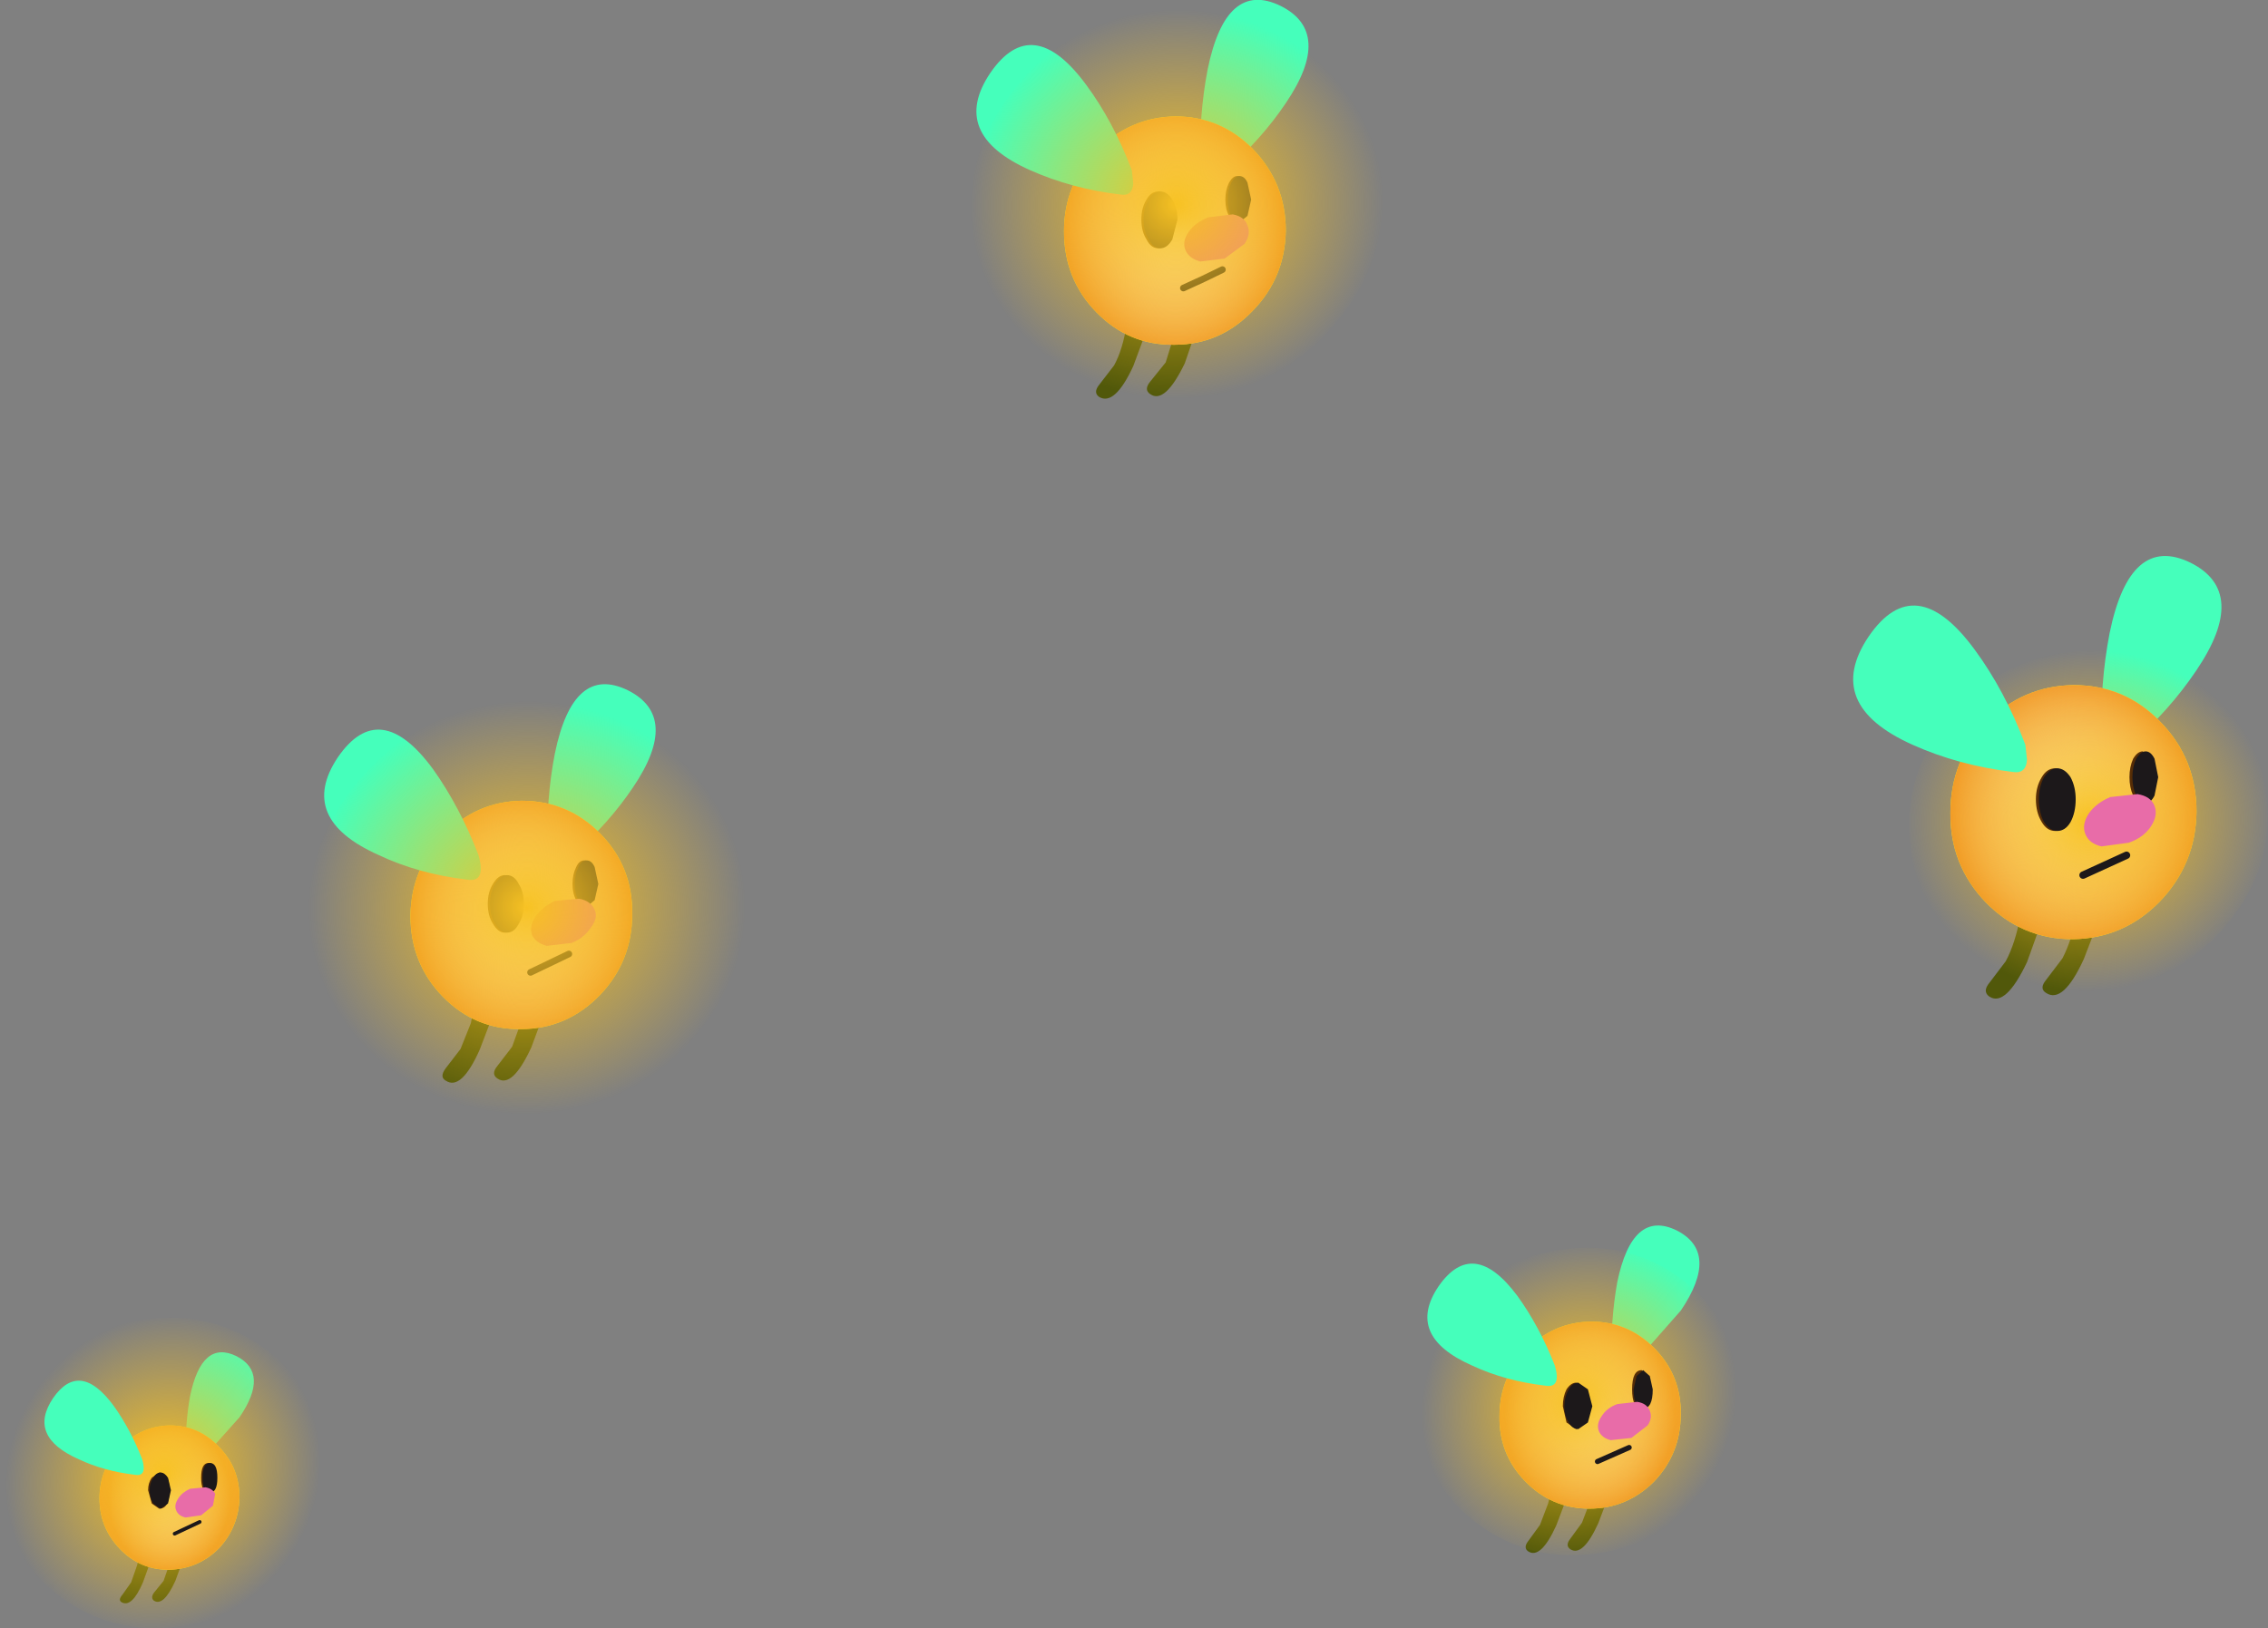 <?xml version="1.0" encoding="UTF-8" standalone="no"?>
<svg xmlns:xlink="http://www.w3.org/1999/xlink" height="110.5px" width="153.9px" xmlns="http://www.w3.org/2000/svg">
  <rect width="100%" height="100%" fill="#808080" stroke="none"/>
  <g transform="matrix(1.0, 0.0, 0.0, 1.0, 0.0, 0.0)">
    <use height="13.2" transform="matrix(1.0, 0.0, 0.0, 1.0, 142.6, 37.75)" width="8.15" xlink:href="#sprite0"/>
    <use height="21.3" transform="matrix(1.0, 0.0, 0.0, 1.0, 132.35, 46.5)" width="16.7" xlink:href="#shape1"/>
    <use height="17.25" transform="matrix(1.0, 0.0, 0.0, 1.0, 132.35, 46.5)" width="16.7" xlink:href="#sprite1"/>
    <use height="23.15" transform="matrix(1.0, 0.0, 0.0, 1.0, 129.55, 44.15)" width="24.35" xlink:href="#shape3"/>
    <use height="11.3" transform="matrix(1.0, 0.0, 0.0, 1.0, 125.75, 41.1)" width="11.8" xlink:href="#sprite2"/>
    <use height="8.65" transform="matrix(1.0, 0.0, 0.0, 1.0, 138.15, 51.0)" width="8.3" xlink:href="#shape5"/>
    <use height="9.8" transform="matrix(1.0, 0.0, 0.0, 1.0, 109.35, 83.2)" width="6.0" xlink:href="#sprite3"/>
    <use height="15.7" transform="matrix(1.0, 0.0, 0.0, 1.0, 101.75, 89.7)" width="12.3" xlink:href="#shape7"/>
    <use height="12.7" transform="matrix(1.0, 0.0, 0.0, 1.0, 101.75, 89.7)" width="12.3" xlink:href="#sprite4"/>
    <use height="20.85" transform="matrix(1.0, 0.0, 0.0, 1.0, 96.25, 84.7)" width="21.85" xlink:href="#shape9"/>
    <use height="8.3" transform="matrix(1.0, 0.0, 0.0, 1.0, 96.85, 85.75)" width="8.8" xlink:href="#sprite5"/>
    <use height="6.35" transform="matrix(1.0, 0.0, 0.0, 1.0, 106.05, 93.0)" width="6.1" xlink:href="#shape11"/>
    <use height="11.9" transform="matrix(1.0, 0.0, 0.0, 1.0, 81.45, 0.0)" width="7.35" xlink:href="#sprite6"/>
    <use height="19.15" transform="matrix(1.0, 0.0, 0.0, 1.0, 72.2, 7.9)" width="15.05" xlink:href="#shape12"/>
    <use height="15.5" transform="matrix(1.0, 0.0, 0.0, 1.0, 72.2, 7.9)" width="15.05" xlink:href="#sprite7"/>
    <use height="10.15" transform="matrix(1.0, 0.0, 0.0, 1.0, 66.25, 3.05)" width="10.65" xlink:href="#sprite8"/>
    <use height="26.65" transform="matrix(1.0, 0.0, 0.0, 1.0, 65.85, 0.5)" width="28.0" xlink:href="#shape14"/>
    <use height="11.9" transform="matrix(1.0, 0.0, 0.0, 1.0, 37.15, 46.45)" width="7.35" xlink:href="#sprite9"/>
    <use height="19.15" transform="matrix(1.0, 0.0, 0.0, 1.0, 27.85, 54.35)" width="15.05" xlink:href="#shape15"/>
    <use height="15.5" transform="matrix(1.0, 0.0, 0.0, 1.0, 27.85, 54.35)" width="15.05" xlink:href="#sprite10"/>
    <use height="10.2" transform="matrix(1.0, 0.0, 0.0, 1.0, 21.95, 49.5)" width="10.65" xlink:href="#sprite11"/>
    <use height="7.8" transform="matrix(1.0, 0.0, 0.0, 1.0, 33.1, 58.4)" width="7.5" xlink:href="#shape17"/>
    <use height="7.5" transform="matrix(1.0, 0.0, 0.0, 1.0, 12.6, 91.8)" width="4.65" xlink:href="#sprite12"/>
    <use height="12.05" transform="matrix(1.0, 0.0, 0.0, 1.0, 6.75, 96.75)" width="9.5" xlink:href="#shape18"/>
    <use height="9.8" transform="matrix(1.0, 0.0, 0.0, 1.0, 6.75, 96.75)" width="9.5" xlink:href="#sprite13"/>
    <use height="21.05" transform="matrix(1.0, 0.0, 0.0, 1.0, 0.0, 89.45)" width="22.1" xlink:href="#shape20"/>
    <use height="6.4" transform="matrix(1.0, 0.0, 0.0, 1.0, 3.0, 93.7)" width="6.75" xlink:href="#sprite14"/>
    <use height="56.75" transform="matrix(1.0, 0.0, 0.0, 1.0, 10.05, 47.45)" width="40.6" xlink:href="#shape21"/>
  </g>
  <defs>
    <g id="sprite0" transform="matrix(1.0, 0.0, 0.0, 1.0, 0.0, 0.0)">
      <use height="11.9" transform="matrix(1.109, 0.0, 0.0, 1.109, 0.0, 0.0)" width="7.35" xlink:href="#shape0"/>
    </g>
    <g id="shape0" transform="matrix(1.0, 0.0, 0.0, 1.0, 0.0, 0.0)">
      <path d="M0.0 11.2 Q-0.1 7.8 0.5 4.7 1.75 -1.4 5.45 0.4 9.05 2.2 5.8 7.0 4.15 9.45 1.8 11.5 L0.95 11.85 Q0.05 12.05 0.0 11.2" fill="#45ffbb" fill-rule="evenodd" stroke="none"/>
    </g>
    <g id="shape1" transform="matrix(1.0, 0.0, 0.0, 1.0, -132.35, -46.5)">
      <path d="M137.1 62.15 L138.4 62.6 138.25 63.35 137.55 65.3 Q136.1 68.35 135.0 67.65 134.5 67.3 135.0 66.7 L136.1 65.25 Q136.75 64.05 137.1 62.15" fill="#51580a" fill-rule="evenodd" stroke="none"/>
      <path d="M138.85 67.4 Q138.35 67.1 138.85 66.5 L139.95 65.05 Q140.6 63.8 140.95 61.95 L142.3 62.4 142.15 63.15 141.4 65.1 Q140.0 68.15 138.85 67.4" fill="#51580a" fill-rule="evenodd" stroke="none"/>
      <path d="M132.35 55.15 Q132.35 51.6 134.8 49.05 137.25 46.55 140.7 46.5 144.2 46.5 146.6 49.0 149.05 51.5 149.05 55.1 149.0 58.65 146.55 61.2 144.1 63.7 140.65 63.75 137.2 63.75 134.75 61.25 132.3 58.7 132.35 55.15" fill="#f8f02e" fill-rule="evenodd" stroke="none"/>
      <path d="M135.7 55.05 Q135.75 52.1 137.55 50.05 139.35 47.95 141.95 47.9 144.5 47.9 146.3 49.95 148.1 52.05 148.1 55.0 148.05 57.95 146.25 60.0 144.45 62.1 141.85 62.1 139.3 62.15 137.5 60.05 135.7 58.0 135.7 55.05" fill="#f09129" fill-rule="evenodd" stroke="none"/>
      <path d="M136.55 55.05 Q136.6 52.5 138.15 50.7 139.75 48.9 141.9 48.9 144.1 48.85 145.7 50.65 147.25 52.45 147.25 55.0 147.2 57.5 145.65 59.3 144.05 61.1 141.85 61.15 139.65 61.15 138.1 59.4 136.55 57.6 136.55 55.05" fill="#f8f02e" fill-rule="evenodd" stroke="none"/>
      <path d="M139.85 51.6 Q141.0 50.2 142.55 50.2 144.15 50.2 145.25 51.6 146.35 53.0 146.3 55.0 146.3 57.0 145.2 58.4 144.1 59.8 142.5 59.8 140.9 59.8 139.8 58.4 138.7 57.0 138.75 55.0 138.75 53.0 139.85 51.6" fill="#f09129" fill-rule="evenodd" stroke="none"/>
      <path d="M140.25 52.1 Q141.2 50.85 142.55 50.85 143.9 50.85 144.85 52.05 145.8 53.3 145.8 55.0 145.8 56.7 144.85 57.9 143.85 59.15 142.5 59.15 141.15 59.15 140.2 57.95 139.25 56.75 139.25 55.0 139.25 53.3 140.25 52.1" fill="#f8f02e" fill-rule="evenodd" stroke="none"/>
      <path d="M140.95 55.0 Q140.95 53.75 141.55 52.9 142.2 52.05 143.05 52.05 143.9 52.0 144.55 52.9 145.15 53.75 145.1 55.0 145.1 56.2 144.5 57.1 143.85 57.95 143.0 57.95 142.15 57.95 141.55 57.1 140.95 56.25 140.95 55.0" fill="#f09129" fill-rule="evenodd" stroke="none"/>
      <path d="M141.25 55.0 Q141.25 53.95 141.8 53.2 142.3 52.45 143.05 52.45 143.8 52.45 144.35 53.2 144.85 53.9 144.85 55.0 144.85 56.05 144.3 56.8 143.75 57.55 143.0 57.55 142.25 57.55 141.75 56.8 141.2 56.05 141.25 55.0" fill="#f8f02e" fill-rule="evenodd" stroke="none"/>
    </g>
    <g id="sprite1" transform="matrix(1.0, 0.0, 0.0, 1.0, 0.0, 0.0)">
      <use height="17.25" transform="matrix(1.0, 0.0, 0.0, 1.0, 0.0, 0.0)" width="16.7" xlink:href="#shape2"/>
    </g>
    <g id="shape2" transform="matrix(1.0, 0.0, 0.0, 1.0, 0.0, 0.0)">
      <path d="M0.0 8.65 Q0.0 5.1 2.45 2.55 4.9 0.05 8.35 0.0 11.85 0.0 14.25 2.5 16.7 5.0 16.7 8.6 16.65 12.15 14.2 14.7 11.75 17.2 8.3 17.25 4.85 17.25 2.4 14.75 -0.05 12.2 0.0 8.65" fill="url(#gradient0)" fill-rule="evenodd" stroke="none"/>
    </g>
    <radialGradient cx="0" cy="0" gradientTransform="matrix(-0.01, 0.001, -0.001, -0.011, 8.35, 8.6)" gradientUnits="userSpaceOnUse" id="gradient0" r="819.2" spreadMethod="pad">
      <stop offset="0.0" stop-color="#ffffff"/>
      <stop offset="1.0" stop-color="#f09129"/>
    </radialGradient>
    <g id="shape3" transform="matrix(1.0, 0.0, 0.0, 1.0, -129.55, -44.15)">
      <path d="M134.05 64.95 Q130.15 62.05 129.6 57.3 129.1 52.55 132.25 48.75 135.4 44.9 140.4 44.25 145.45 43.6 149.35 46.45 153.3 49.35 153.8 54.1 154.35 58.85 151.15 62.7 148.0 66.55 142.95 67.2 137.9 67.85 134.05 64.95" fill="url(#gradient1)" fill-rule="evenodd" stroke="none"/>
    </g>
    <radialGradient cx="0" cy="0" gradientTransform="matrix(-0.015, 0.002, -0.002, -0.014, 141.7, 55.7)" gradientUnits="userSpaceOnUse" id="gradient1" r="819.2" spreadMethod="pad">
      <stop offset="0.0" stop-color="#f7c223"/>
      <stop offset="1.0" stop-color="#f7c223" stop-opacity="0.0"/>
    </radialGradient>
    <g id="sprite2" transform="matrix(1.0, 0.0, 0.0, 1.0, 0.0, 0.05)">
      <use height="10.15" transform="matrix(1.108, 0.0, 0.0, 1.113, -0.005, -0.056)" width="10.65" xlink:href="#shape4"/>
    </g>
    <g id="shape4" transform="matrix(1.0, 0.0, 0.0, 1.0, 0.05, 0.05)">
      <path d="M9.7 10.1 Q6.4 9.7 3.6 8.45 -1.9 6.0 0.9 1.85 3.75 -2.3 7.4 2.65 9.25 5.15 10.5 8.45 L10.6 9.35 Q10.55 10.25 9.7 10.1" fill="#45ffbb" fill-rule="evenodd" stroke="none"/>
    </g>
    <g id="shape5" transform="matrix(1.0, 0.0, 0.0, 1.0, -138.15, -51.0)">
      <path d="M138.55 52.75 Q138.9 52.15 139.45 52.15 139.95 52.15 140.35 52.75 140.7 53.4 140.7 54.25 140.7 55.15 140.35 55.8 140.0 56.4 139.45 56.4 138.9 56.4 138.55 55.8 138.15 55.15 138.15 54.25 138.15 53.4 138.55 52.75" fill="#562d06" fill-rule="evenodd" stroke="none"/>
      <path d="M146.3 52.75 L146.05 54.0 145.4 54.5 Q145.05 54.5 144.75 54.0 144.5 53.45 144.5 52.75 144.5 52.05 144.75 51.5 145.05 51.0 145.4 51.0 L146.05 51.5 146.3 52.75" fill="#562d06" fill-rule="evenodd" stroke="none"/>
      <path d="M138.7 52.75 Q139.1 52.15 139.6 52.15 140.1 52.15 140.5 52.75 140.85 53.4 140.85 54.25 140.85 55.15 140.5 55.8 140.15 56.4 139.6 56.4 139.1 56.4 138.7 55.8 138.35 55.15 138.35 54.25 138.35 53.4 138.7 52.75" fill="#1c181a" fill-rule="evenodd" stroke="none"/>
      <path d="M146.45 52.75 L146.2 54.0 Q145.95 54.5 145.6 54.5 L144.95 54.0 Q144.7 53.45 144.7 52.75 144.7 52.05 144.95 51.5 145.25 51.0 145.6 51.0 145.95 51.0 146.2 51.5 L146.45 52.75" fill="#1c181a" fill-rule="evenodd" stroke="none"/>
      <path d="M146.2 54.7 Q146.45 55.35 145.95 56.1 145.45 56.85 144.45 57.2 L142.6 57.45 Q141.75 57.25 141.5 56.6 141.25 55.95 141.75 55.2 142.25 54.5 143.2 54.1 L145.05 53.9 Q145.95 54.05 146.2 54.7" fill="#e86ca8" fill-rule="evenodd" stroke="none"/>
      <path d="M141.35 59.4 L144.3 58.05" fill="none" stroke="#1c181a" stroke-linecap="round" stroke-linejoin="round" stroke-width="0.5"/>
    </g>
    <g id="sprite3" transform="matrix(1.0, 0.0, 0.0, 1.0, -0.05, 0.05)">
      <use height="7.5" transform="matrix(1.29, 0.0, 0.0, 1.307, 0.05, -0.05)" width="4.65" xlink:href="#shape6"/>
    </g>
    <g id="shape6" transform="matrix(1.0, 0.0, 0.0, 1.0, 0.0, 0.0)">
      <path d="M0.0 7.05 Q-0.05 4.9 0.3 2.95 1.1 -0.9 3.45 0.25 5.7 1.4 3.65 4.4 L1.15 7.2 Q0.05 7.9 0.0 7.05" fill="#45ffbb" fill-rule="evenodd" stroke="none"/>
    </g>
    <g id="shape7" transform="matrix(1.0, 0.0, 0.0, 1.0, -101.75, -89.7)">
      <path d="M105.25 101.25 L106.25 101.55 106.15 102.1 105.6 103.55 Q104.55 105.85 103.7 105.3 103.35 105.05 103.7 104.6 L104.5 103.5 105.05 102.05 105.25 101.25" fill="#51580a" fill-rule="evenodd" stroke="none"/>
      <path d="M108.1 101.1 L109.1 101.4 109.0 101.95 108.45 103.4 Q107.4 105.7 106.55 105.15 106.2 104.9 106.55 104.45 L107.35 103.35 107.9 101.9 108.1 101.1" fill="#51580a" fill-rule="evenodd" stroke="none"/>
      <path d="M101.75 96.1 Q101.75 93.5 103.6 91.6 105.4 89.75 107.95 89.7 110.5 89.7 112.3 91.55 114.1 93.4 114.05 96.0 114.05 98.65 112.25 100.55 110.4 102.4 107.85 102.4 105.3 102.4 103.5 100.55 101.7 98.7 101.75 96.1" fill="#f8f02e" fill-rule="evenodd" stroke="none"/>
      <path d="M104.25 96.0 Q104.25 93.85 105.6 92.3 106.9 90.75 108.8 90.75 110.7 90.75 112.05 92.25 113.35 93.75 113.35 95.95 113.35 98.15 112.0 99.65 110.65 101.2 108.75 101.2 106.85 101.25 105.55 99.7 104.2 98.15 104.25 96.0" fill="#f09129" fill-rule="evenodd" stroke="none"/>
      <path d="M104.85 96.0 Q104.9 94.1 106.05 92.8 107.2 91.45 108.8 91.45 110.45 91.45 111.6 92.75 112.75 94.1 112.7 95.95 112.7 97.85 111.55 99.15 110.4 100.5 108.75 100.5 107.15 100.5 106.0 99.2 104.85 97.85 104.85 96.0" fill="#f8f02e" fill-rule="evenodd" stroke="none"/>
      <path d="M106.45 96.0 Q106.45 94.55 107.3 93.5 108.1 92.45 109.25 92.45 110.4 92.4 111.25 93.45 112.05 94.5 112.05 95.95 112.05 97.4 111.25 98.45 110.4 99.5 109.25 99.5 108.1 99.5 107.25 98.5 106.45 97.45 106.45 96.0" fill="#f09129" fill-rule="evenodd" stroke="none"/>
      <path d="M106.85 96.0 Q106.85 94.75 107.55 93.85 108.25 92.95 109.25 92.9 110.25 92.9 111.0 93.8 111.7 94.7 111.65 95.95 111.65 97.25 110.95 98.1 110.25 99.0 109.25 99.0 108.25 99.05 107.55 98.15 106.85 97.25 106.85 96.0" fill="#f8f02e" fill-rule="evenodd" stroke="none"/>
      <path d="M108.1 95.95 Q108.1 95.05 108.55 94.45 109.0 93.8 109.65 93.8 110.3 93.75 110.75 94.4 111.2 95.05 111.15 95.95 L110.7 97.5 Q110.25 98.15 109.6 98.15 108.95 98.15 108.55 97.5 108.1 96.9 108.1 95.95" fill="#f09129" fill-rule="evenodd" stroke="none"/>
      <path d="M108.3 95.95 Q108.3 95.2 108.7 94.65 109.1 94.1 109.65 94.1 110.2 94.05 110.55 94.6 110.95 95.15 110.95 95.95 110.95 96.75 110.55 97.3 L109.6 97.85 Q109.05 97.85 108.7 97.3 108.3 96.75 108.3 95.95" fill="#f8f02e" fill-rule="evenodd" stroke="none"/>
    </g>
    <g id="sprite4" transform="matrix(1.0, 0.0, 0.0, 1.0, 0.0, 0.0)">
      <use height="12.7" transform="matrix(1.0, 0.0, 0.0, 1.0, 0.0, 0.0)" width="12.3" xlink:href="#shape8"/>
    </g>
    <g id="shape8" transform="matrix(1.0, 0.0, 0.0, 1.0, 0.0, 0.0)">
      <path d="M0.0 6.4 Q0.0 3.8 1.85 1.9 3.65 0.05 6.2 0.0 8.75 0.0 10.55 1.85 12.35 3.7 12.3 6.3 12.3 8.95 10.5 10.85 8.65 12.7 6.1 12.7 3.55 12.7 1.75 10.85 -0.05 9.0 0.0 6.4" fill="url(#gradient2)" fill-rule="evenodd" stroke="none"/>
    </g>
    <radialGradient cx="0" cy="0" gradientTransform="matrix(-0.007, 0.001, -8.0E-4, -0.008, 6.15, 6.35)" gradientUnits="userSpaceOnUse" id="gradient2" r="819.2" spreadMethod="pad">
      <stop offset="0.0" stop-color="#ffffff"/>
      <stop offset="1.0" stop-color="#f09129"/>
    </radialGradient>
    <g id="shape9" transform="matrix(1.0, 0.0, 0.0, 1.0, -96.25, -84.7)">
      <path d="M96.3 96.6 Q95.8 92.3 98.65 88.85 101.5 85.4 106.05 84.8 110.55 84.2 114.1 86.8 117.6 89.45 118.05 93.7 118.55 97.95 115.65 101.4 112.8 104.85 108.3 105.45 103.8 106.05 100.3 103.45 96.75 100.85 96.3 96.6" fill="url(#gradient3)" fill-rule="evenodd" stroke="none"/>
    </g>
    <radialGradient cx="0" cy="0" gradientTransform="matrix(-0.013, 0.002, -0.001, -0.013, 107.15, 95.15)" gradientUnits="userSpaceOnUse" id="gradient3" r="819.2" spreadMethod="pad">
      <stop offset="0.0" stop-color="#f7c223"/>
      <stop offset="1.0" stop-color="#f7c223" stop-opacity="0.0"/>
    </radialGradient>
    <g id="sprite5" transform="matrix(1.0, 0.0, 0.0, 1.0, 0.05, 0.0)">
      <use height="6.4" transform="matrix(1.304, 0.0, 0.0, 1.297, -0.065, 0.0)" width="6.75" xlink:href="#shape10"/>
    </g>
    <g id="shape10" transform="matrix(1.0, 0.0, 0.0, 1.0, 0.05, 0.0)">
      <path d="M6.1 6.4 Q4.0 6.15 2.3 5.35 -1.2 3.8 0.55 1.2 2.35 -1.4 4.65 1.7 5.8 3.3 6.6 5.35 6.95 6.55 6.1 6.4" fill="#45ffbb" fill-rule="evenodd" stroke="none"/>
    </g>
    <g id="shape11" transform="matrix(1.0, 0.0, 0.0, 1.0, -106.05, -93.0)">
      <path d="M107.9 95.45 L107.65 96.55 106.95 97.0 106.3 96.55 106.05 95.45 Q106.05 94.8 106.3 94.3 106.6 93.85 106.95 93.85 L107.65 94.3 107.9 95.45" fill="#562d06" fill-rule="evenodd" stroke="none"/>
      <path d="M112.05 94.3 Q112.05 95.6 111.4 95.6 110.75 95.6 110.75 94.3 110.75 93.0 111.4 93.0 L111.85 93.4 112.05 94.3" fill="#562d06" fill-rule="evenodd" stroke="none"/>
      <path d="M108.05 95.45 L107.75 96.55 107.1 97.0 Q106.7 97.0 106.45 96.55 106.15 96.1 106.15 95.45 106.15 94.8 106.45 94.3 106.7 93.85 107.1 93.85 L107.75 94.3 108.05 95.45" fill="#1c181a" fill-rule="evenodd" stroke="none"/>
      <path d="M112.15 94.3 Q112.15 95.6 111.5 95.6 110.85 95.6 110.85 94.3 L111.05 93.4 111.5 93.0 111.95 93.4 112.15 94.3" fill="#1c181a" fill-rule="evenodd" stroke="none"/>
      <path d="M111.95 95.75 Q112.15 96.25 111.8 96.75 L110.7 97.6 109.3 97.75 Q108.7 97.6 108.5 97.15 108.3 96.65 108.7 96.1 109.05 95.55 109.75 95.3 L111.1 95.15 Q111.75 95.25 111.95 95.75" fill="#e86ca8" fill-rule="evenodd" stroke="none"/>
      <path d="M108.4 99.2 L110.55 98.25" fill="none" stroke="#1c181a" stroke-linecap="round" stroke-linejoin="round" stroke-width="0.35"/>
    </g>
    <g id="sprite6" transform="matrix(1.0, 0.0, 0.0, 1.0, 0.0, 0.0)">
      <use height="11.9" transform="matrix(1.0, 0.0, 0.0, 1.0, 0.0, 0.0)" width="7.35" xlink:href="#shape0"/>
    </g>
    <g id="shape12" transform="matrix(1.0, 0.0, 0.0, 1.0, -72.2, -7.9)">
      <path d="M76.45 22.0 L77.7 22.4 77.55 23.1 76.9 24.85 Q75.65 27.55 74.6 26.95 74.15 26.65 74.6 26.1 L75.6 24.8 Q76.2 23.7 76.45 22.0" fill="#51580a" fill-rule="evenodd" stroke="none"/>
      <path d="M79.95 21.85 L81.15 22.2 81.0 22.9 80.4 24.65 Q79.05 27.45 78.05 26.75 77.6 26.45 78.05 25.9 L79.1 24.6 79.95 21.85" fill="#51580a" fill-rule="evenodd" stroke="none"/>
      <path d="M72.2 15.7 Q72.2 12.5 74.4 10.25 76.65 7.95 79.75 7.9 82.85 7.9 85.05 10.15 87.25 12.45 87.25 15.65 87.2 18.85 85.0 21.1 82.8 23.4 79.7 23.4 76.6 23.45 74.4 21.2 72.2 18.95 72.2 15.7" fill="#f8f02e" fill-rule="evenodd" stroke="none"/>
      <path d="M75.25 15.6 Q75.25 12.95 76.9 11.05 78.55 9.2 80.85 9.2 83.15 9.15 84.75 11.05 86.4 12.9 86.35 15.55 86.35 18.2 84.7 20.05 83.1 21.95 80.8 21.95 78.5 22.0 76.85 20.15 75.25 18.25 75.25 15.6" fill="#f09129" fill-rule="evenodd" stroke="none"/>
      <path d="M76.0 15.6 Q76.05 13.3 77.45 11.7 78.85 10.1 80.85 10.05 82.85 10.05 84.2 11.65 85.6 13.25 85.6 15.55 85.6 17.85 84.2 19.45 82.8 21.05 80.8 21.1 78.8 21.1 77.4 19.5 76.0 17.9 76.0 15.6" fill="#f8f02e" fill-rule="evenodd" stroke="none"/>
      <path d="M77.95 15.6 Q77.95 13.8 78.95 12.55 80.0 11.25 81.4 11.25 82.85 11.25 83.8 12.5 84.8 13.75 84.8 15.55 84.8 17.3 83.8 18.6 82.8 19.85 81.35 19.9 79.95 19.9 78.95 18.65 77.95 17.35 77.95 15.6" fill="#f09129" fill-rule="evenodd" stroke="none"/>
      <path d="M78.45 15.6 Q78.45 14.05 79.3 12.95 80.15 11.85 81.4 11.85 82.6 11.85 83.45 12.95 84.35 14.05 84.3 15.55 84.3 17.1 83.45 18.2 82.6 19.25 81.35 19.3 80.15 19.3 79.3 18.2 78.4 17.15 78.45 15.6" fill="#f8f02e" fill-rule="evenodd" stroke="none"/>
      <path d="M79.95 15.55 Q79.95 14.45 80.5 13.7 81.05 12.9 81.85 12.9 82.65 12.9 83.15 13.65 83.7 14.45 83.7 15.55 83.7 16.65 83.15 17.4 82.6 18.2 81.8 18.2 81.05 18.25 80.5 17.45 79.95 16.65 79.95 15.55" fill="#f09129" fill-rule="evenodd" stroke="none"/>
      <path d="M80.2 15.55 Q80.2 14.6 80.7 13.95 81.2 13.25 81.85 13.25 82.55 13.25 83.0 13.9 83.45 14.6 83.45 15.55 83.45 16.5 82.95 17.15 82.5 17.85 81.8 17.85 81.15 17.85 80.65 17.2 80.2 16.55 80.2 15.55" fill="#f8f02e" fill-rule="evenodd" stroke="none"/>
    </g>
    <g id="sprite7" transform="matrix(1.0, 0.0, 0.0, 1.0, 0.0, 0.0)">
      <use height="15.5" transform="matrix(1.0, 0.0, 0.0, 1.0, 0.0, 0.0)" width="15.05" xlink:href="#shape13"/>
    </g>
    <g id="shape13" transform="matrix(1.0, 0.0, 0.0, 1.0, 0.0, 0.0)">
      <path d="M0.0 7.8 Q0.0 4.6 2.2 2.35 4.45 0.05 7.55 0.0 10.65 0.0 12.85 2.25 15.05 4.55 15.05 7.75 15.0 10.95 12.8 13.2 10.6 15.5 7.5 15.5 4.4 15.55 2.2 13.3 0.0 11.05 0.0 7.8" fill="url(#gradient4)" fill-rule="evenodd" stroke="none"/>
    </g>
    <radialGradient cx="0" cy="0" gradientTransform="matrix(-0.009, 0.001, -0.001, -0.01, 7.5, 7.75)" gradientUnits="userSpaceOnUse" id="gradient4" r="819.2" spreadMethod="pad">
      <stop offset="0.0" stop-color="#ffffff"/>
      <stop offset="1.0" stop-color="#f09129"/>
    </radialGradient>
    <g id="sprite8" transform="matrix(1.0, 0.0, 0.0, 1.0, 0.05, 0.05)">
      <use height="10.15" transform="matrix(1.0, 0.0, 0.0, 1.0, -0.05, -0.05)" width="10.65" xlink:href="#shape4"/>
    </g>
    <g id="shape14" transform="matrix(1.0, 0.0, 0.0, 1.0, -65.85, -0.5)">
      <path d="M79.7 14.9 L79.4 16.25 Q79.05 16.85 78.6 16.85 78.1 16.85 77.8 16.25 77.45 15.7 77.45 14.9 77.45 14.1 77.8 13.55 78.1 13.0 78.6 13.0 79.05 13.0 79.4 13.55 L79.7 14.9" fill="#562d06" fill-rule="evenodd" stroke="none"/>
      <path d="M84.75 13.55 L84.5 14.65 83.95 15.1 83.4 14.65 Q83.15 14.2 83.15 13.55 83.15 12.9 83.4 12.4 83.65 11.95 83.95 11.95 84.3 11.95 84.5 12.4 L84.75 13.55" fill="#562d06" fill-rule="evenodd" stroke="none"/>
      <path d="M79.9 14.9 L79.55 16.25 Q79.2 16.85 78.75 16.85 78.25 16.85 77.95 16.25 77.6 15.7 77.6 14.9 77.6 14.1 77.95 13.55 78.25 13.0 78.75 13.0 79.2 13.0 79.55 13.55 79.9 14.1 79.9 14.9" fill="#1c181a" fill-rule="evenodd" stroke="none"/>
      <path d="M84.9 13.55 L84.65 14.65 84.1 15.1 Q83.8 15.1 83.55 14.65 83.3 14.2 83.3 13.55 83.3 12.9 83.55 12.4 83.8 11.95 84.1 11.95 84.45 11.95 84.65 12.4 L84.9 13.55" fill="#1c181a" fill-rule="evenodd" stroke="none"/>
      <path d="M84.65 15.3 Q84.9 15.9 84.45 16.55 L83.1 17.55 81.45 17.75 Q80.7 17.55 80.45 17.0 80.2 16.4 80.65 15.75 81.1 15.1 82.0 14.75 L83.65 14.55 Q84.45 14.7 84.65 15.3" fill="#e86ca8" fill-rule="evenodd" stroke="none"/>
      <path d="M80.3 19.55 Q81.65 18.95 82.95 18.3" fill="none" stroke="#1c181a" stroke-linecap="round" stroke-linejoin="round" stroke-width="0.45"/>
      <path d="M69.0 5.85 Q72.6 1.45 78.4 0.65 84.15 -0.1 88.65 3.2 93.1 6.55 93.75 12.0 94.35 17.45 90.7 21.85 87.05 26.25 81.3 27.0 75.55 27.8 71.05 24.45 66.55 21.15 65.95 15.7 65.35 10.25 69.0 5.85" fill="url(#gradient5)" fill-rule="evenodd" stroke="none"/>
    </g>
    <radialGradient cx="0" cy="0" gradientTransform="matrix(-0.017, 0.002, -0.002, -0.016, 79.85, 13.85)" gradientUnits="userSpaceOnUse" id="gradient5" r="819.2" spreadMethod="pad">
      <stop offset="0.0" stop-color="#f7c223"/>
      <stop offset="1.0" stop-color="#f7c223" stop-opacity="0.0"/>
    </radialGradient>
    <g id="sprite9" transform="matrix(1.0, 0.0, 0.0, 1.0, 0.0, 0.0)">
      <use height="11.9" transform="matrix(1.0, 0.0, 0.0, 1.0, 0.0, 0.0)" width="7.35" xlink:href="#shape0"/>
    </g>
    <g id="shape15" transform="matrix(1.0, 0.0, 0.0, 1.0, -27.85, -54.35)">
      <path d="M32.15 68.45 L33.35 68.85 33.2 69.55 32.55 71.25 Q31.3 74.05 30.25 73.35 29.8 73.1 30.25 72.5 L31.25 71.2 31.95 69.45 32.15 68.45" fill="#51580a" fill-rule="evenodd" stroke="none"/>
      <path d="M35.6 68.25 L36.85 68.65 36.7 69.35 36.05 71.1 Q34.75 73.9 33.75 73.2 33.3 72.9 33.75 72.35 L34.75 71.05 35.4 69.25 35.6 68.25" fill="#51580a" fill-rule="evenodd" stroke="none"/>
      <path d="M30.1 56.7 Q32.3 54.4 35.4 54.35 38.55 54.35 40.75 56.6 42.95 58.85 42.9 62.05 42.9 65.25 40.7 67.55 38.45 69.85 35.35 69.85 32.25 69.9 30.05 67.65 27.85 65.4 27.85 62.15 27.9 58.95 30.1 56.7" fill="#f8f02e" fill-rule="evenodd" stroke="none"/>
      <path d="M30.9 62.05 Q30.95 59.4 32.6 57.5 34.2 55.65 36.5 55.65 38.8 55.6 40.45 57.5 42.05 59.35 42.05 62.0 42.0 64.65 40.4 66.5 38.75 68.4 36.45 68.4 34.15 68.45 32.55 66.6 30.9 64.7 30.9 62.05" fill="#f09129" fill-rule="evenodd" stroke="none"/>
      <path d="M31.7 62.05 Q31.7 59.75 33.1 58.15 34.5 56.5 36.5 56.5 38.5 56.5 39.9 58.1 41.3 59.7 41.3 62.0 41.25 64.3 39.85 65.9 38.45 67.5 36.45 67.55 34.45 67.55 33.05 65.95 31.65 64.35 31.7 62.05" fill="#f8f02e" fill-rule="evenodd" stroke="none"/>
      <path d="M33.65 62.05 Q33.65 60.25 34.65 59.0 35.65 57.7 37.05 57.7 38.5 57.7 39.45 58.95 40.45 60.2 40.45 62.0 40.45 63.75 39.45 65.05 38.45 66.3 37.05 66.3 35.65 66.35 34.6 65.1 33.6 63.8 33.65 62.05" fill="#f09129" fill-rule="evenodd" stroke="none"/>
      <path d="M34.1 62.0 Q34.1 60.45 35.0 59.4 35.85 58.3 37.05 58.3 38.3 58.25 39.15 59.35 40.0 60.45 40.0 62.0 40.0 63.55 39.15 64.65 38.25 65.7 37.05 65.75 35.8 65.75 34.95 64.65 34.1 63.6 34.1 62.0" fill="#f8f02e" fill-rule="evenodd" stroke="none"/>
      <path d="M35.6 62.0 Q35.6 60.9 36.15 60.15 36.7 59.35 37.5 59.35 38.3 59.35 38.85 60.1 39.4 60.9 39.4 62.0 39.35 63.1 38.85 63.85 38.3 64.65 37.5 64.65 36.7 64.7 36.15 63.9 35.6 63.15 35.6 62.0" fill="#f09129" fill-rule="evenodd" stroke="none"/>
      <path d="M35.9 62.0 Q35.9 61.05 36.35 60.4 36.85 59.7 37.5 59.7 38.2 59.7 38.65 60.35 39.15 61.05 39.1 62.0 39.1 62.95 38.65 63.6 38.15 64.3 37.5 64.3 36.8 64.3 36.35 63.65 35.85 62.95 35.9 62.0" fill="#f8f02e" fill-rule="evenodd" stroke="none"/>
    </g>
    <g id="sprite10" transform="matrix(1.0, 0.0, 0.0, 1.0, 0.0, 0.0)">
      <use height="15.5" transform="matrix(1.0, 0.0, 0.0, 1.0, 0.0, 0.0)" width="15.05" xlink:href="#shape16"/>
    </g>
    <g id="shape16" transform="matrix(1.0, 0.0, 0.0, 1.0, 0.0, 0.0)">
      <path d="M0.0 7.8 Q0.05 4.6 2.25 2.35 4.45 0.05 7.55 0.0 10.7 0.0 12.9 2.25 15.1 4.5 15.05 7.7 15.05 10.9 12.85 13.2 10.6 15.5 7.5 15.5 4.4 15.55 2.2 13.3 0.0 11.05 0.0 7.8" fill="url(#gradient6)" fill-rule="evenodd" stroke="none"/>
    </g>
    <radialGradient cx="0" cy="0" gradientTransform="matrix(-0.009, 0.001, -0.001, -0.01, 7.55, 7.75)" gradientUnits="userSpaceOnUse" id="gradient6" r="819.2" spreadMethod="pad">
      <stop offset="0.0" stop-color="#ffffff"/>
      <stop offset="1.0" stop-color="#f09129"/>
    </radialGradient>
    <g id="sprite11" transform="matrix(1.0, 0.0, 0.0, 1.0, 0.0, 0.05)">
      <use height="6.4" transform="matrix(1.578, 0.0, 0.0, 1.594, 0.021, -0.05)" width="6.75" xlink:href="#shape10"/>
    </g>
    <g id="shape17" transform="matrix(1.0, 0.0, 0.0, 1.0, -33.1, -58.4)">
      <path d="M35.4 61.35 Q35.4 62.15 35.05 62.7 34.75 63.3 34.25 63.3 33.8 63.3 33.45 62.7 33.1 62.15 33.1 61.35 33.1 60.55 33.45 60.0 33.8 59.4 34.25 59.4 34.75 59.4 35.05 60.0 35.4 60.55 35.4 61.35" fill="#562d06" fill-rule="evenodd" stroke="none"/>
      <path d="M40.45 60.0 L40.2 61.1 Q40.0 61.55 39.65 61.55 39.3 61.55 39.1 61.1 38.85 60.65 38.85 60.0 38.85 59.35 39.1 58.85 39.3 58.4 39.65 58.4 40.0 58.4 40.2 58.85 L40.45 60.0" fill="#562d06" fill-rule="evenodd" stroke="none"/>
      <path d="M35.55 61.35 Q35.55 62.15 35.2 62.7 34.9 63.3 34.4 63.3 33.95 63.3 33.6 62.7 33.25 62.15 33.25 61.35 33.25 60.55 33.6 60.0 33.95 59.4 34.4 59.4 34.9 59.4 35.2 60.0 35.55 60.55 35.55 61.35" fill="#1c181a" fill-rule="evenodd" stroke="none"/>
      <path d="M40.6 60.0 L40.35 61.1 39.8 61.55 Q39.45 61.55 39.25 61.1 39.0 60.65 39.0 60.0 39.0 59.35 39.25 58.85 39.45 58.4 39.8 58.4 40.15 58.4 40.35 58.85 L40.6 60.0" fill="#1c181a" fill-rule="evenodd" stroke="none"/>
      <path d="M40.35 61.75 Q40.6 62.3 40.1 62.95 39.65 63.65 38.8 64.0 L37.1 64.2 Q36.35 64.0 36.1 63.45 35.9 62.85 36.35 62.2 36.8 61.55 37.65 61.15 L39.3 61.0 Q40.1 61.15 40.35 61.75" fill="#e86ca8" fill-rule="evenodd" stroke="none"/>
      <path d="M36.0 66.0 L38.6 64.75" fill="none" stroke="#1c181a" stroke-linecap="round" stroke-linejoin="round" stroke-width="0.45"/>
    </g>
    <g id="sprite12" transform="matrix(1.0, 0.0, 0.0, 1.0, 0.0, 0.0)">
      <use height="7.5" transform="matrix(1.0, 0.0, 0.0, 1.0, 0.0, 0.0)" width="4.65" xlink:href="#shape6"/>
    </g>
    <g id="shape18" transform="matrix(1.0, 0.0, 0.0, 1.0, -6.75, -96.75)">
      <path d="M9.45 105.65 L10.2 105.9 10.1 106.3 9.7 107.4 Q8.95 109.15 8.25 108.75 8.0 108.6 8.3 108.25 L8.9 107.4 9.3 106.25 9.45 105.65" fill="#51580a" fill-rule="evenodd" stroke="none"/>
      <path d="M11.65 105.55 L12.4 105.8 12.3 106.2 11.9 107.3 Q11.1 109.05 10.45 108.65 10.2 108.45 10.45 108.1 L11.1 107.3 11.5 106.15 11.65 105.55" fill="#51580a" fill-rule="evenodd" stroke="none"/>
      <path d="M6.75 101.7 Q6.75 99.7 8.15 98.25 9.55 96.8 11.5 96.75 13.5 96.75 14.85 98.2 16.25 99.6 16.25 101.65 16.2 103.65 14.85 105.1 13.45 106.5 11.45 106.55 9.5 106.55 8.15 105.15 6.75 103.7 6.75 101.7" fill="#f8f02e" fill-rule="evenodd" stroke="none"/>
      <path d="M8.7 101.6 Q8.7 99.95 9.7 98.75 10.75 97.6 12.2 97.55 13.65 97.55 14.7 98.75 15.7 99.9 15.7 101.55 15.65 103.25 14.65 104.4 13.6 105.6 12.15 105.6 10.7 105.65 9.7 104.45 8.65 103.3 8.7 101.6" fill="#f09129" fill-rule="evenodd" stroke="none"/>
      <path d="M9.15 101.6 Q9.15 100.2 10.05 99.15 10.95 98.15 12.2 98.1 13.45 98.1 14.3 99.1 15.2 100.15 15.2 101.6 15.2 103.05 14.3 104.05 13.4 105.05 12.15 105.05 10.9 105.1 10.05 104.1 9.15 103.05 9.15 101.6" fill="#f8f02e" fill-rule="evenodd" stroke="none"/>
      <path d="M10.4 101.6 Q10.4 100.45 11.05 99.65 11.65 98.85 12.55 98.85 13.45 98.85 14.1 99.65 14.7 100.45 14.7 101.55 14.7 102.65 14.05 103.5 13.4 104.3 12.55 104.3 11.65 104.3 11.05 103.5 10.4 102.75 10.4 101.6" fill="#f09129" fill-rule="evenodd" stroke="none"/>
      <path d="M10.7 101.6 Q10.7 100.6 11.25 99.95 11.75 99.25 12.55 99.25 13.3 99.25 13.85 99.95 14.4 100.65 14.4 101.6 14.4 102.55 13.85 103.25 13.3 103.9 12.55 103.95 11.75 103.95 11.25 103.25 10.7 102.6 10.7 101.6" fill="#f8f02e" fill-rule="evenodd" stroke="none"/>
      <path d="M11.65 101.6 Q11.65 100.9 12.0 100.4 12.35 99.9 12.85 99.9 13.35 99.9 13.65 100.4 14.0 100.9 14.0 101.6 L13.65 102.75 12.8 103.25 Q12.3 103.25 12.0 102.75 11.65 102.3 11.65 101.6" fill="#f09129" fill-rule="evenodd" stroke="none"/>
      <path d="M11.8 101.6 Q11.8 101.0 12.1 100.6 12.4 100.15 12.85 100.15 13.25 100.15 13.55 100.6 L13.85 101.6 13.55 102.65 Q13.25 103.05 12.8 103.05 12.4 103.05 12.1 102.65 11.8 102.2 11.8 101.6" fill="#f8f02e" fill-rule="evenodd" stroke="none"/>
    </g>
    <g id="sprite13" transform="matrix(1.0, 0.0, 0.0, 1.0, 0.0, 0.0)">
      <use height="9.8" transform="matrix(1.0, 0.0, 0.0, 1.0, 0.0, 0.0)" width="9.5" xlink:href="#shape19"/>
    </g>
    <g id="shape19" transform="matrix(1.0, 0.0, 0.0, 1.0, 0.0, 0.0)">
      <path d="M0.0 4.95 Q0.0 2.95 1.4 1.5 2.8 0.05 4.75 0.0 6.75 0.0 8.1 1.45 9.5 2.85 9.5 4.9 9.45 6.9 8.1 8.35 6.7 9.75 4.7 9.8 2.75 9.8 1.4 8.4 0.0 6.95 0.0 4.95" fill="url(#gradient7)" fill-rule="evenodd" stroke="none"/>
    </g>
    <radialGradient cx="0" cy="0" gradientTransform="matrix(-0.005, 8.0E-4, -6.0E-4, -0.006, 4.75, 4.9)" gradientUnits="userSpaceOnUse" id="gradient7" r="819.2" spreadMethod="pad">
      <stop offset="0.0" stop-color="#ffffff"/>
      <stop offset="1.0" stop-color="#f09129"/>
    </radialGradient>
    <g id="shape20" transform="matrix(1.0, 0.0, 0.0, 1.0, 0.0, -89.45)">
      <path d="M0.05 101.45 Q-0.4 97.15 2.5 93.65 5.35 90.15 9.9 89.55 14.45 88.95 18.0 91.55 21.55 94.2 22.05 98.5 22.55 102.85 19.65 106.35 16.8 109.8 12.2 110.4 7.65 111.0 4.1 108.4 0.55 105.75 0.05 101.45" fill="url(#gradient8)" fill-rule="evenodd" stroke="none"/>
    </g>
    <radialGradient cx="0" cy="0" gradientTransform="matrix(-0.013, 0.002, -0.001, -0.013, 11.05, 100.0)" gradientUnits="userSpaceOnUse" id="gradient8" r="819.2" spreadMethod="pad">
      <stop offset="0.0" stop-color="#f7c223"/>
      <stop offset="1.0" stop-color="#f7c223" stop-opacity="0.0"/>
    </radialGradient>
    <g id="sprite14" transform="matrix(1.0, 0.0, 0.0, 1.0, 0.05, 0.0)">
      <use height="6.4" transform="matrix(1.0, 0.0, 0.0, 1.0, -0.05, 0.0)" width="6.75" xlink:href="#shape10"/>
    </g>
    <g id="shape21" transform="matrix(1.0, 0.0, 0.0, 1.0, -10.05, -47.45)">
      <path d="M11.5 101.15 Q11.5 102.4 10.8 102.4 L10.3 102.05 10.05 101.15 Q10.05 100.65 10.3 100.3 L10.8 99.95 Q11.5 99.95 11.5 101.15" fill="#562d06" fill-rule="evenodd" stroke="none"/>
      <path d="M14.7 100.3 Q14.7 101.3 14.15 101.3 13.65 101.3 13.65 100.3 13.65 99.3 14.15 99.3 14.7 99.3 14.7 100.3" fill="#562d06" fill-rule="evenodd" stroke="none"/>
      <path d="M11.6 101.15 L11.4 102.05 10.9 102.4 10.4 102.05 Q10.15 101.65 10.15 101.15 10.15 100.65 10.4 100.3 10.6 99.95 10.9 99.95 11.15 99.95 11.4 100.3 L11.6 101.15" fill="#1c181a" fill-rule="evenodd" stroke="none"/>
      <path d="M14.75 100.3 Q14.75 101.3 14.25 101.3 13.75 101.3 13.75 100.3 13.75 99.3 14.25 99.3 14.75 99.3 14.75 100.3" fill="#1c181a" fill-rule="evenodd" stroke="none"/>
      <path d="M14.6 101.4 L14.45 102.2 13.65 102.85 12.6 103.0 Q12.1 102.9 11.95 102.5 11.8 102.15 12.1 101.7 12.35 101.3 12.9 101.05 L13.95 100.95 Q14.45 101.05 14.6 101.4" fill="#e86ca8" fill-rule="evenodd" stroke="none"/>
      <path d="M11.85 104.1 L13.55 103.3" fill="none" stroke="#1c181a" stroke-linecap="round" stroke-linejoin="round" stroke-width="0.25"/>
      <path d="M24.25 53.1 Q28.1 48.45 34.25 47.6 40.35 46.8 45.15 50.3 49.9 53.85 50.55 59.65 51.2 65.45 47.3 70.15 43.45 74.85 37.3 75.65 31.2 76.5 26.4 72.95 21.65 69.4 21.0 63.6 20.35 57.8 24.25 53.1" fill="url(#gradient9)" fill-rule="evenodd" stroke="none"/>
    </g>
    <radialGradient cx="0" cy="0" gradientTransform="matrix(-0.018, 0.002, -0.002, -0.017, 35.75, 61.6)" gradientUnits="userSpaceOnUse" id="gradient9" r="819.2" spreadMethod="pad">
      <stop offset="0.0" stop-color="#f7c223"/>
      <stop offset="1.0" stop-color="#f7c223" stop-opacity="0.0"/>
    </radialGradient>
  </defs>
</svg>
